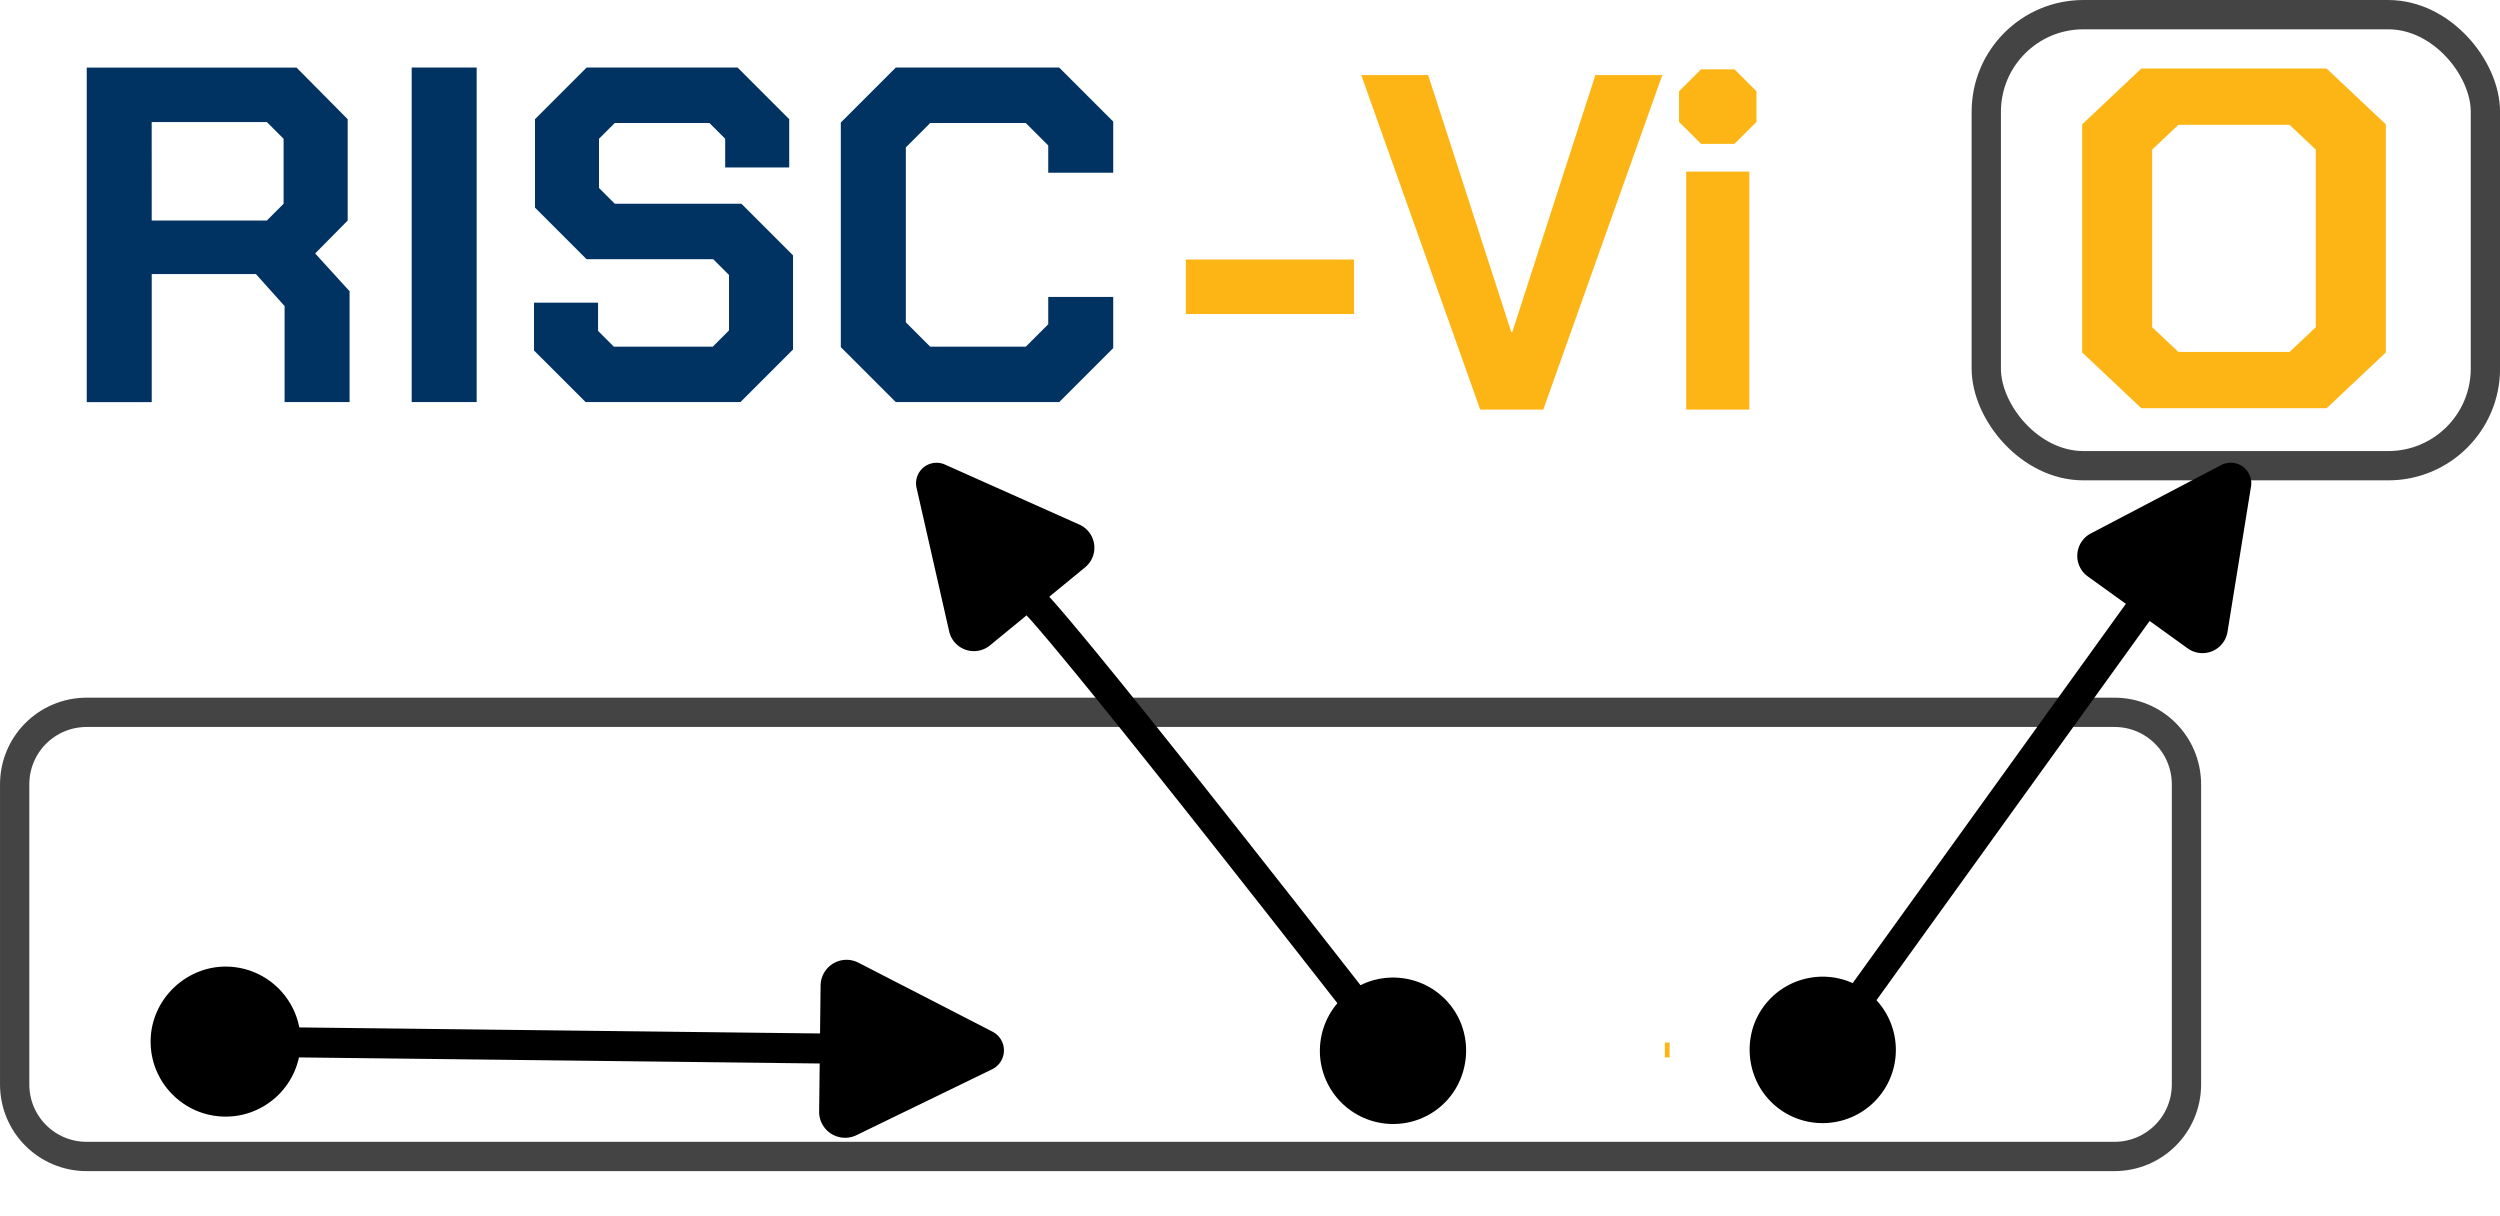 <?xml version="1.0" encoding="UTF-8" standalone="no"?>
<!-- Created with Inkscape (http://www.inkscape.org/) -->

<svg
   width="73.819mm"
   height="35.912mm"
   viewBox="0 0 73.819 35.912"
   version="1.1"
   id="svg1"
   inkscape:version="1.3.1 (9b9bdc1480, 2023-11-25, custom)"
   sodipodi:docname="RiscViO_logo_alt.svg"
   xmlns:inkscape="http://www.inkscape.org/namespaces/inkscape"
   xmlns:sodipodi="http://sodipodi.sourceforge.net/DTD/sodipodi-0.dtd"
   xmlns="http://www.w3.org/2000/svg"
   xmlns:svg="http://www.w3.org/2000/svg">
  <sodipodi:namedview
     id="namedview1"
     pagecolor="#ffffff"
     bordercolor="#000000"
     borderopacity="0.25"
     inkscape:showpageshadow="2"
     inkscape:pageopacity="0.0"
     inkscape:pagecheckerboard="0"
     inkscape:deskcolor="#d1d1d1"
     inkscape:document-units="mm"
     inkscape:zoom="1.4614771"
     inkscape:cx="5.8160335"
     inkscape:cy="129.66333"
     inkscape:window-width="1850"
     inkscape:window-height="1025"
     inkscape:window-x="70"
     inkscape:window-y="1107"
     inkscape:window-maximized="1"
     inkscape:current-layer="layer1">
    <sodipodi:guide
       position="-0.092,205.885"
       orientation="0,755.906"
       id="guide6"
       inkscape:locked="false" />
    <sodipodi:guide
       position="199.908,205.885"
       orientation="759.685,0"
       id="guide7"
       inkscape:locked="false" />
    <sodipodi:guide
       position="199.908,4.885"
       orientation="0,-755.906"
       id="guide8"
       inkscape:locked="false" />
    <sodipodi:guide
       position="-0.092,4.885"
       orientation="-759.685,0"
       id="guide9"
       inkscape:locked="false" />
  </sodipodi:namedview>
  <defs
     id="defs1">
    <marker
       style="overflow:visible"
       id="marker14"
       refX="0"
       refY="0"
       orient="auto-start-reverse"
       inkscape:stockid="Rounded arrow"
       markerWidth="1"
       markerHeight="1"
       viewBox="0 0 1 1"
       inkscape:isstock="true"
       inkscape:collect="always"
       preserveAspectRatio="xMidYMid">
      <path
         transform="scale(0.7)"
         d="m -0.211,-4.106 6.422,3.211 a 1,1 90 0 1 0,1.789 L -0.211,4.106 A 1.236,1.236 31.717 0 1 -2,3 v -6 a 1.236,1.236 148.283 0 1 1.789,-1.106 z"
         style="fill:context-stroke;fill-rule:evenodd;stroke:none"
         id="path14" />
    </marker>
    <marker
       style="overflow:visible"
       id="marker13"
       refX="0"
       refY="0"
       orient="auto"
       inkscape:stockid="Dot"
       markerWidth="1"
       markerHeight="1"
       viewBox="0 0 1 1"
       inkscape:isstock="true"
       inkscape:collect="always"
       preserveAspectRatio="xMidYMid">
      <path
         transform="scale(0.5)"
         style="fill:context-stroke;fill-rule:evenodd;stroke:none"
         d="M 5,0 C 5,2.76 2.76,5 0,5 -2.76,5 -5,2.76 -5,0 c 0,-2.76 2.3,-5 5,-5 2.76,0 5,2.24 5,5 z"
         sodipodi:nodetypes="sssss"
         id="path13" />
    </marker>
    <marker
       style="overflow:visible"
       id="marker12"
       refX="0"
       refY="0"
       orient="auto-start-reverse"
       inkscape:stockid="Rounded arrow"
       markerWidth="1"
       markerHeight="1"
       viewBox="0 0 1 1"
       inkscape:isstock="true"
       inkscape:collect="always"
       preserveAspectRatio="xMidYMid">
      <path
         transform="scale(0.7)"
         d="m -0.211,-4.106 6.422,3.211 a 1,1 90 0 1 0,1.789 L -0.211,4.106 A 1.236,1.236 31.717 0 1 -2,3 v -6 a 1.236,1.236 148.283 0 1 1.789,-1.106 z"
         style="fill:context-stroke;fill-rule:evenodd;stroke:none"
         id="path12" />
    </marker>
    <marker
       style="overflow:visible"
       id="marker11"
       refX="0"
       refY="0"
       orient="auto"
       inkscape:stockid="Dot"
       markerWidth="1"
       markerHeight="1"
       viewBox="0 0 1 1"
       inkscape:isstock="true"
       inkscape:collect="always"
       preserveAspectRatio="xMidYMid">
      <path
         transform="scale(0.5)"
         style="fill:context-stroke;fill-rule:evenodd;stroke:none"
         d="M 5,0 C 5,2.76 2.76,5 0,5 -2.76,5 -5,2.76 -5,0 c 0,-2.76 2.3,-5 5,-5 2.76,0 5,2.24 5,5 z"
         sodipodi:nodetypes="sssss"
         id="path11" />
    </marker>
    <inkscape:path-effect
       effect="fillet_chamfer"
       id="path-effect6"
       is_visible="true"
       lpeversion="1"
       nodesatellites_param="F,0,0,1,0,0,0,1 @ F,0,0,1,0,0,0,1 @ F,0,0,1,0,0,0,1 @ F,0,0,1,0,0,0,1 @ F,0,0,1,0,0,0,1 @ F,0,0,1,0,0,0,1 @ F,0,0,1,0,0,0,1 @ F,0,0,1,0,0,0,1"
       radius="0"
       unit="px"
       method="auto"
       mode="F"
       chamfer_steps="1"
       flexible="false"
       use_knot_distance="true"
       apply_no_radius="true"
       apply_with_radius="true"
       only_selected="false"
       hide_knots="false" />
    <inkscape:path-effect
       effect="fillet_chamfer"
       id="path-effect5"
       is_visible="true"
       lpeversion="1"
       nodesatellites_param="F,0,0,1,0,0,0,1 @ F,0,0,1,0,0,0,1 @ F,0,0,1,0,0,0,1 @ F,0,0,1,0,0,0,1 @ F,0,0,1,0,0,0,1 @ F,0,0,1,0,0,0,1 @ F,0,0,1,0,0,0,1 @ F,0,0,1,0,0,0,1"
       radius="0"
       unit="px"
       method="auto"
       mode="F"
       chamfer_steps="1"
       flexible="false"
       use_knot_distance="true"
       apply_no_radius="true"
       apply_with_radius="true"
       only_selected="false"
       hide_knots="false" />
    <marker
       style="overflow:visible"
       id="Dot"
       refX="0"
       refY="0"
       orient="auto"
       inkscape:stockid="Dot"
       markerWidth="1"
       markerHeight="1"
       viewBox="0 0 1 1"
       inkscape:isstock="true"
       inkscape:collect="always"
       preserveAspectRatio="xMidYMid">
      <path
         transform="scale(0.5)"
         style="fill:context-stroke;fill-rule:evenodd;stroke:none"
         d="M 5,0 C 5,2.76 2.76,5 0,5 -2.76,5 -5,2.76 -5,0 c 0,-2.76 2.3,-5 5,-5 2.76,0 5,2.24 5,5 z"
         sodipodi:nodetypes="sssss"
         id="path17" />
    </marker>
    <marker
       style="overflow:visible"
       id="RoundedArrow"
       refX="0"
       refY="0"
       orient="auto-start-reverse"
       inkscape:stockid="Rounded arrow"
       markerWidth="1"
       markerHeight="1"
       viewBox="0 0 1 1"
       inkscape:isstock="true"
       inkscape:collect="always"
       preserveAspectRatio="xMidYMid">
      <path
         transform="scale(0.7)"
         d="m -0.211,-4.106 6.422,3.211 a 1,1 90 0 1 0,1.789 L -0.211,4.106 A 1.236,1.236 31.717 0 1 -2,3 v -6 a 1.236,1.236 148.283 0 1 1.789,-1.106 z"
         style="fill:context-stroke;fill-rule:evenodd;stroke:none"
         id="path8" />
    </marker>
    <inkscape:path-effect
       effect="fillet_chamfer"
       id="path-effect2"
       is_visible="true"
       lpeversion="1"
       nodesatellites_param="F,0,0,1,0,0,0,1 @ F,0,0,1,0,0,0,1 @ F,0,0,1,0,0,0,1 @ F,0,0,1,0,0,0,1 @ F,0,0,1,0,0,0,1 @ F,0,0,1,0,0,0,1 @ F,0,0,1,0,0,0,1 @ F,0,0,1,0,0,0,1"
       radius="0"
       unit="px"
       method="auto"
       mode="F"
       chamfer_steps="1"
       flexible="false"
       use_knot_distance="true"
       apply_no_radius="true"
       apply_with_radius="true"
       only_selected="false"
       hide_knots="false" />
    <inkscape:path-effect
       effect="fillet_chamfer"
       id="path-effect1"
       is_visible="true"
       lpeversion="1"
       nodesatellites_param="F,0,0,1,0,0,0,1 @ F,0,0,1,0,0,0,1 @ F,0,0,1,0,0,0,1 @ F,0,0,1,0,0,0,1"
       radius="0"
       unit="px"
       method="auto"
       mode="F"
       chamfer_steps="1"
       flexible="false"
       use_knot_distance="true"
       apply_no_radius="true"
       apply_with_radius="true"
       only_selected="false"
       hide_knots="false" />
  </defs>
  <g
     inkscape:label="Ebene 1"
     inkscape:groupmode="layer"
     id="layer1"
     transform="translate(-9.658,-19.991)">
    <path
       style="fill:#ffffff;stroke:#444444;stroke-width:0.865;stroke-linejoin:round;stroke-dasharray:none;stroke-opacity:1"
       id="rect6"
       width="54.037"
       height="13.116"
       x="10.091"
       y="20.512"
       inkscape:path-effect="#path-effect6"
       sodipodi:type="rect"
       d="m 12.22,20.512 h 49.779 c 1.18,0 2.129,0.95 2.129,2.129 v 8.857 c 0,1.18 -0.95,2.129 -2.129,2.129 H 12.22 c -1.18,0 -2.129,-0.95 -2.129,-2.129 v -8.857 c 0,-1.18 0.95,-2.129 2.129,-2.129 z"
       ry="2.129" />
    <rect
       style="fill:#ffffff;stroke:#444444;stroke-width:0.865;stroke-linejoin:round;stroke-dasharray:none;stroke-opacity:1"
       id="rect5"
       width="14.738"
       height="13.318"
       x="68.308"
       y="20.424"
       ry="2.867" />
    <path
       d="m 19.98,28.59 v 3.274 h -1.919 v -2.836 l -0.847,-0.945 h -3.076 v 3.782 h -1.919 v -9.878 h 6.195 l 1.51,1.524 v 2.992 L 18.964,27.475 Z M 14.138,26.502 H 17.538 l 0.494,-0.494 v -1.919 L 17.538,23.595 h -3.401 z m 7.676,-4.516 h 1.919 v 9.878 h -1.919 z m 3.612,8.354 v -1.411 h 1.891 v 0.833 l 0.466,0.466 h 2.921 L 31.184,29.747 V 28.11 L 30.718,27.645 H 26.979 L 25.455,26.121 V 23.51 l 1.524,-1.524 h 4.459 l 1.524,1.524 v 1.425 h -1.891 v -0.847 l -0.466,-0.466 h -2.794 l -0.466,0.466 v 1.453 l 0.466,0.466 h 3.739 l 1.524,1.524 v 2.78 l -1.552,1.552 H 26.95 Z m 9.059,-0.099 v -6.632 l 1.623,-1.623 h 4.826 l 1.595,1.595 v 1.51 h -1.919 V 24.286 L 39.947,23.623 h -2.822 l -0.72,0.72 v 5.165 l 0.72,0.72 h 2.822 l 0.663,-0.663 V 28.759 h 1.919 v 1.51 l -1.595,1.595 h -4.826 z"
       id="text1"
       style="font-size:14.111px;font-family:'Chakra Petch';-inkscape-font-specification:'Chakra Petch';fill:#003262;stroke-width:0.265"
       aria-label="RISC" />
    <path
       d="m 44.673,27.654 h 4.967 v 1.609 h -4.967 z m 5.179,-5.447 h 1.976 l 2.455,7.592 h 0.028 l 2.455,-7.592 h 1.976 l -3.514,9.878 h -1.863 z m 9.384,1.383 v -0.903 l 0.649,-0.649 h 0.988 l 0.649,0.649 v 0.903 l -0.649,0.649 h -0.988 z m 0.212,1.468 h 1.863 v 7.027 h -1.863 z"
       id="text2"
       style="font-weight:bold;font-size:14.111px;font-family:'Chakra Petch';-inkscape-font-specification:'Chakra Petch Bold';fill:#fdb515;stroke-width:0.265"
       aria-label="-Vi" />
    <path
       d="m 71.139,30.397 v -6.734 l 1.748,-1.648 h 5.471 l 1.748,1.648 v 6.734 l -1.748,1.648 h -5.471 z m 6.124,-0.014 0.775,-0.731 v -5.244 l -0.775,-0.731 h -3.282 l -0.775,0.731 v 5.244 l 0.775,0.731 z"
       id="text3"
       style="font-weight:bold;font-size:39.205px;font-family:'Chakra Petch';-inkscape-font-specification:'Chakra Petch Bold';fill:#fdb515;stroke-width:0.154"
       aria-label="O" />
    <path
       id="rect4"
       style="fill:#fdb515;stroke-width:0.265"
       d="m 58.817,50.775 h 0.141 v 0.438 h -0.141 z" />
    <path
       style="fill:#ffffff;stroke:#444444;stroke-width:0.828;stroke-linejoin:round;stroke-dasharray:none;stroke-opacity:1"
       id="rect1"
       width="36.399"
       height="8.91"
       x="26.184"
       y="29.492"
       inkscape:path-effect="#path-effect2"
       sodipodi:type="rect"
       d="m 28.844,29.492 h 31.078 c 1.474,0 2.66,1.187 2.66,2.66 v 3.589 c 0,1.474 -1.187,2.66 -2.66,2.66 H 28.844 c -1.474,0 -2.66,-1.187 -2.66,-2.66 v -3.589 c 0,-1.474 1.187,-2.66 2.66,-2.66 z"
       ry="2.66"
       transform="translate(12.289,17.087)" />
    <path
       style="fill:#ffffff;stroke:#000000;stroke-width:0.886;stroke-linejoin:round;stroke-dasharray:none;stroke-opacity:1;marker-start:url(#Dot);marker-end:url(#RoundedArrow)"
       d="m 16.32,50.747 18.787,0.218"
       id="path2"
       sodipodi:nodetypes="cc" />
    <path
       style="fill:#ffffff;stroke:#000000;stroke-width:0.865;stroke-linejoin:round;stroke-dasharray:none;stroke-opacity:1;marker-start:url(#marker13);marker-end:url(#marker14)"
       d="M 50.793,51.018 C 40.891,38.312 40.179,37.755 40.179,37.755 l -0.653,-0.796"
       id="path9"
       sodipodi:nodetypes="ccc" />
    <path
       style="fill:#ffffff;stroke:#000000;stroke-width:0.865;stroke-linejoin:round;stroke-dasharray:none;stroke-opacity:1;marker-start:url(#marker11);marker-end:url(#marker12)"
       d="M 63.476,50.992 73.488,37.091"
       id="path10"
       sodipodi:nodetypes="cc" />
  </g>
</svg>

